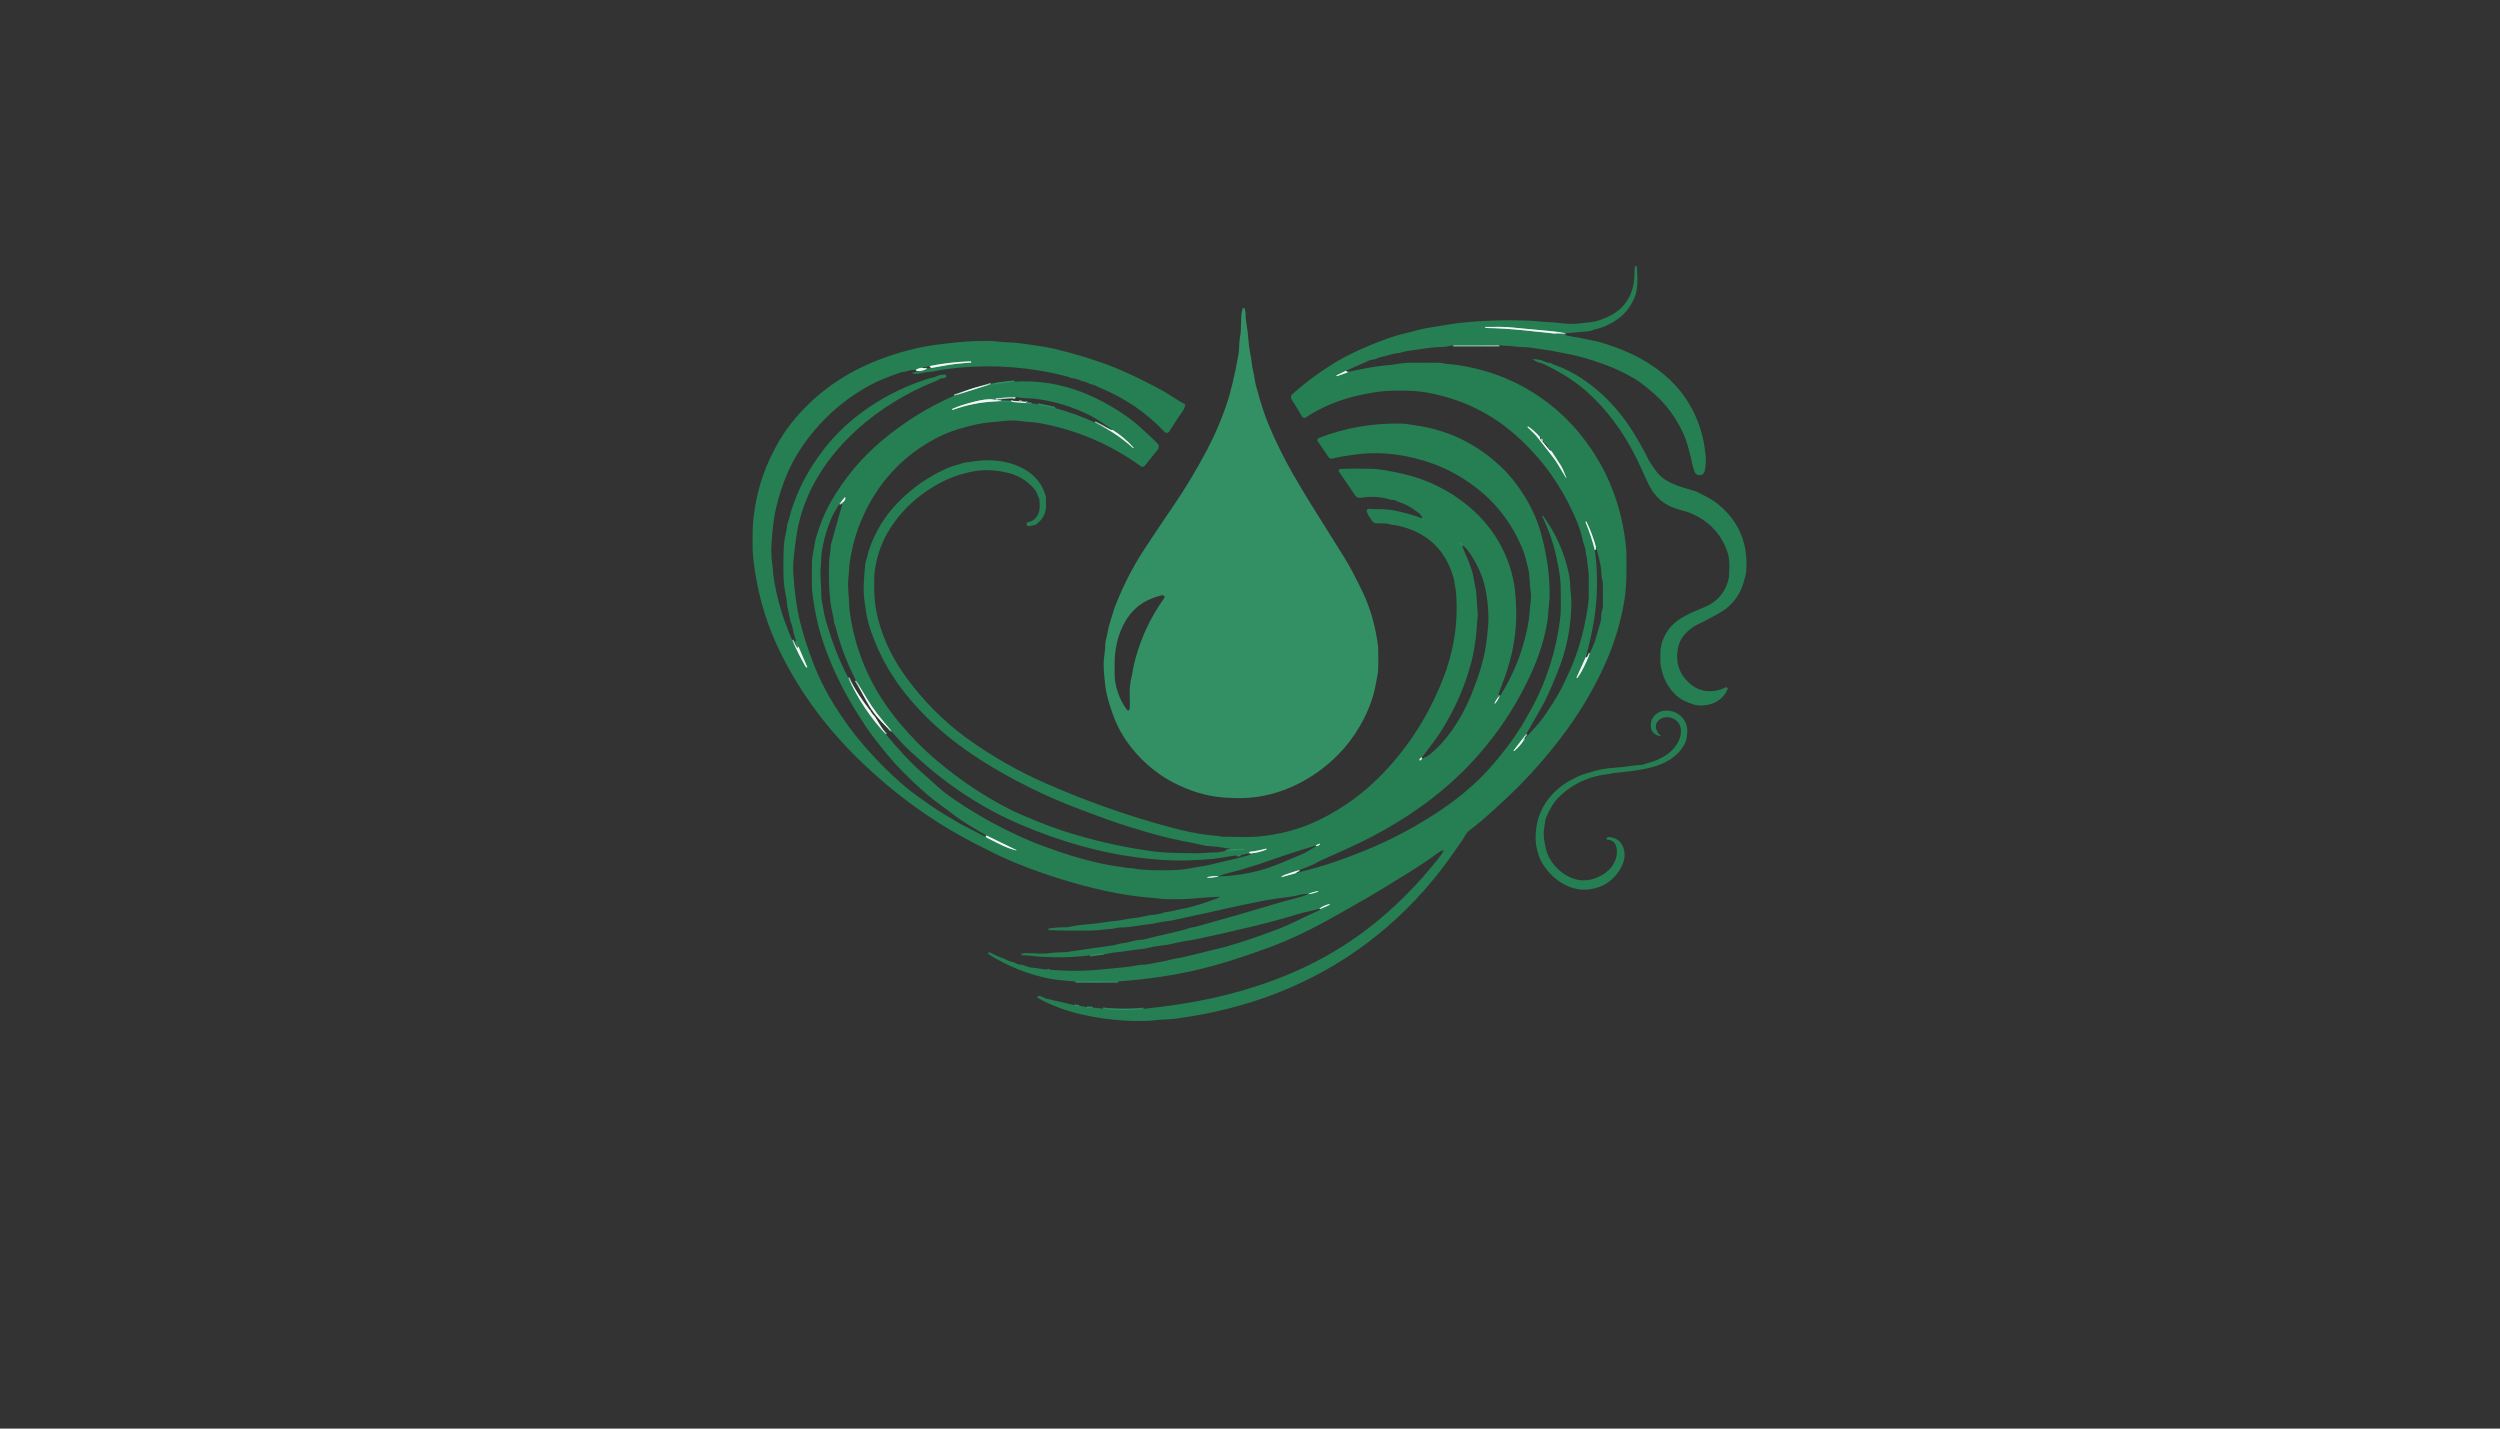 <?xml version="1.0" encoding="utf-8"?>
<svg xmlns="http://www.w3.org/2000/svg" width="490pt" height="280pt" viewBox="0 0 490 280" version="1.1" xmlns:xlink="http://www.w3.org/1999/xlink">
	<rect x="0" y="0" width="490" height="280" fill="#333333" stroke="none"/>
	<g id="surface2" data-size="194.81240333474 148" data-bboxpos="147.5 52.114811877737" data-pivot="244.90620166737 126.11481187774" data-center="244.90620166737 126.11481187774">
		<path stroke-opacity="0.992" vector-effect="non-scaling-stroke" d="M 306.869 65.318 Q 305.102 65.022 304.371 64.945 Q 302.626 64.762 295.96 64.15 Q 294.557 64.022 291.194 64.08 C 291.139 64.083 291.096 64.126 291.096 64.181 L 291.096 64.187 C 291.096 64.242 291.142 64.285 291.197 64.288 C 295.731 64.318 300.323 64.933 304.833 65.392" style="fill:none;stroke-width:0.50;stroke:#8cbaa5;"/>
		<path vector-effect="non-scaling-stroke" d="M 306.028 65.508 Q 306.328 65.804 306.527 65.606" style="fill:none;stroke-width:0.50;stroke:#2c875c;"/>
		<path stroke-opacity="0.992" vector-effect="non-scaling-stroke" d="M 293.866 67.651 L 284.831 67.657" style="fill:none;stroke-width:0.50;stroke:#8cbaa5;"/>
		<path stroke-opacity="0.992" vector-effect="non-scaling-stroke" d="M 263.787 72.687 L 261.956 73.57 C 261.95 73.573 261.947 73.579 261.95 73.585 L 261.986 73.686 C 261.996 73.714 262.029 73.729 262.06 73.72 L 264.105 72.998 C 264.121 72.992 264.133 72.977 264.127 72.962 L 264.099 72.879" style="fill:none;stroke-width:0.50;stroke:#8cbaa5;"/>
		<path vector-effect="non-scaling-stroke" d="M 210.579 197.01 Q 211.169 197.395 211.545 197.117" style="fill:none;stroke-width:0.50;stroke:#2c875c;"/>
		<path vector-effect="non-scaling-stroke" d="M 213.047 197.401 Q 213.585 197.722 214.15 197.465" style="fill:none;stroke-width:0.50;stroke:#2c875c;"/>
		<path vector-effect="non-scaling-stroke" d="M 216.156 197.701 Q 220.198 198.208 224.13 197.741" style="fill:none;stroke-width:0.50;stroke:#2c875c;"/>
		<path vector-effect="non-scaling-stroke" d="M 219.155 192.363 L 210.796 192.384" style="fill:none;stroke-width:0.50;stroke:#2c875c;"/>
		<path vector-effect="non-scaling-stroke" d="M 205.29 190.033 Q 205.452 190.21 205.638 190.048" style="fill:none;stroke-width:0.50;stroke:#2c875c;"/>
		<path stroke-opacity="0.992" vector-effect="non-scaling-stroke" d="M 259.109 178.02 L 260.55 177.372 C 260.589 177.354 260.608 177.308 260.595 177.268 C 260.58 177.225 260.537 177.204 260.494 177.213 Q 259.482 177.464 258.605 178.085" style="fill:none;stroke-width:0.50;stroke:#8cbaa5;"/>
		<path vector-effect="non-scaling-stroke" d="M 216.162 187.079 Q 216.266 186.887 215.777 186.93 Q 214.881 187.006 213.652 187.248" style="fill:none;stroke-width:0.50;stroke:#2c875c;"/>
		<path stroke-opacity="0.992" vector-effect="non-scaling-stroke" d="M 179.733 72.705 Q 180.76 72.8 181.705 72.252" style="fill:none;stroke-width:0.50;stroke:#8cbaa5;"/>
		<path stroke-opacity="0.992" vector-effect="non-scaling-stroke" d="M 182.476 72.127 Q 183.576 71.959 184.68 71.736 C 186.576 71.354 188.606 71.185 190.287 71.06 C 190.336 71.057 190.367 71.008 190.351 70.962 L 190.315 70.864 C 190.306 70.84 190.281 70.822 190.254 70.822 Q 186.172 70.956 182.197 71.745" style="fill:none;stroke-width:0.50;stroke:#8cbaa5;"/>
		<path stroke-opacity="0.992" vector-effect="non-scaling-stroke" d="M 180.672 72.081 Q 179.926 72.188 179.501 72.512" style="fill:none;stroke-width:0.50;stroke:#8cbaa5;"/>
		<path stroke-opacity="0.992" vector-effect="non-scaling-stroke" d="M 155.292 125.457 Q 156.491 128.227 157.836 130.551 Q 157.94 130.728 158.142 130.838 C 158.191 130.866 158.246 130.811 158.224 130.759 L 156.527 126.806" style="fill:none;stroke-width:0.50;stroke:#8cbaa5;"/>
		<path vector-effect="non-scaling-stroke" d="M 156.527 126.806 L 156.032 125.613" style="fill:none;stroke-width:0.50;stroke:#2c875c;"/>
		<path stroke-opacity="0.992" vector-effect="non-scaling-stroke" d="M 193.225 163.962 Q 193.308 164.137 193.449 164.207 C 195.937 165.451 197.347 166.246 199.181 166.674 C 199.2 166.677 199.215 166.668 199.221 166.653 C 199.23 166.635 199.221 166.619 199.206 166.61 L 193.335 163.751" style="fill:none;stroke-width:0.50;stroke:#8cbaa5;"/>
		<path stroke-opacity="0.992" vector-effect="non-scaling-stroke" d="M 187.04 77.542 L 194.234 75.279" style="fill:none;stroke-width:0.50;stroke:#8cbaa5;"/>
		<path vector-effect="non-scaling-stroke" d="M 194.513 75.218 Q 194.571 75.38 194.84 75.343 Q 196.781 75.071 198.848 74.79" style="fill:none;stroke-width:0.50;stroke:#2c875c;"/>
		<path vector-effect="non-scaling-stroke" d="M 240.236 166.787 L 243.877 166.567 C 243.936 166.564 243.957 166.485 243.905 166.454 Q 243.715 166.338 243.446 166.356 Q 242.318 166.439 241.355 166.411" style="fill:none;stroke-width:0.50;stroke:#2c875c;"/>
		<path stroke-opacity="0.992" vector-effect="non-scaling-stroke" d="M 254.701 170.524 Q 253.282 170.945 251.973 171.404 Q 251.46 171.584 251.151 171.844 C 251.117 171.875 251.145 171.93 251.191 171.918 L 253.924 171.156" style="fill:none;stroke-width:0.50;stroke:#8cbaa5;"/>
		<path stroke-opacity="0.992" vector-effect="non-scaling-stroke" d="M 299.168 143.851 L 296.688 147.073 C 296.664 147.104 296.667 147.15 296.694 147.177 C 296.725 147.205 296.768 147.205 296.798 147.18 Q 297.908 146.242 298.608 145.162" style="fill:none;stroke-width:0.50;stroke:#8cbaa5;"/>
		<path vector-effect="non-scaling-stroke" d="M 298.608 145.162 Q 298.902 145.141 298.932 144.899" style="fill:none;stroke-width:0.50;stroke:#2c875c;"/>
		<path stroke-opacity="0.992" vector-effect="non-scaling-stroke" d="M 156.375 126.797 L 156.527 126.806" style="fill:none;stroke-width:0.50;stroke:#93c2ad;"/>
		<path stroke-opacity="0.992" vector-effect="non-scaling-stroke" d="M 298.62 144.884 Q 298.721 144.936 298.608 145.162" style="fill:none;stroke-width:0.50;stroke:#93c2ad;"/>
		<path vector-effect="non-scaling-stroke" d="M 195.201 78.071 Q 194.785 77.954 194.607 78.211" style="fill:none;stroke-width:0.50;stroke:#2c875c;"/>
		<path stroke-opacity="0.992" vector-effect="non-scaling-stroke" d="M 194.522 78.254 Q 193.18 78.19 191.241 78.664 Q 188.291 79.385 186.683 80.134 C 186.634 80.159 186.609 80.217 186.631 80.269 L 186.631 80.272 C 186.652 80.324 186.71 80.348 186.762 80.33 Q 190.844 78.844 195.197 78.676" style="fill:none;stroke-width:0.50;stroke:#8cbaa5;"/>
		<path vector-effect="non-scaling-stroke" d="M 195.197 78.676 L 198.304 78.78" style="fill:none;stroke-width:0.50;stroke:#2c875c;"/>
		<path stroke-opacity="0.992" vector-effect="non-scaling-stroke" d="M 198.304 78.78 L 201.028 78.979" style="fill:none;stroke-width:0.50;stroke:#8cbaa5;"/>
		<path vector-effect="non-scaling-stroke" d="M 201.028 78.979 Q 201.673 79.19 202.229 79.101" style="fill:none;stroke-width:0.50;stroke:#2c875c;"/>
		<path vector-effect="non-scaling-stroke" d="M 203.394 79.281 L 206.785 79.991" style="fill:none;stroke-width:0.50;stroke:#2c875c;"/>
		<path stroke-opacity="0.992" vector-effect="non-scaling-stroke" d="M 214.594 82.81 Q 218.758 84.803 222.066 87.805 Q 222.097 87.833 222.145 87.799 C 222.173 87.781 222.176 87.744 222.158 87.723 Q 220.375 85.708 218.064 84.262" style="fill:none;stroke-width:0.50;stroke:#8cbaa5;"/>
		<path stroke-opacity="0.992" vector-effect="non-scaling-stroke" d="M 199.013 77.811 L 195.201 78.071" style="fill:none;stroke-width:0.50;stroke:#8cbaa5;"/>
		<path stroke-opacity="0.992" vector-effect="non-scaling-stroke" d="M 198.976 77.915 L 198.518 77.936" style="fill:none;stroke-width:0.50;stroke:#93c2ad;"/>
		<path stroke-opacity="0.992" vector-effect="non-scaling-stroke" d="M 195.592 78.165 Q 195.231 78.184 195.201 78.071" style="fill:none;stroke-width:0.50;stroke:#93c2ad;"/>
		<path stroke-opacity="0.992" vector-effect="non-scaling-stroke" d="M 199.738 78.658 Q 199.998 78.752 200.276 78.719" style="fill:none;stroke-width:0.50;stroke:#93c2ad;"/>
		<path stroke-opacity="0.992" vector-effect="non-scaling-stroke" d="M 201.095 78.792 Q 201.144 78.814 201.162 78.856 Q 201.181 78.902 201.153 78.942 Q 201.114 78.991 201.028 78.979" style="fill:none;stroke-width:0.50;stroke:#93c2ad;"/>
		<path stroke-opacity="0.992" vector-effect="non-scaling-stroke" d="M 198.493 78.621 Q 198.255 78.624 198.304 78.78" style="fill:none;stroke-width:0.50;stroke:#93c2ad;"/>
		<path stroke-opacity="0.992" vector-effect="non-scaling-stroke" d="M 196.234 78.563 L 195.197 78.676" style="fill:none;stroke-width:0.50;stroke:#93c2ad;"/>
		<path vector-effect="non-scaling-stroke" d="M 303.683 87.919 Q 303.708 87.64 303.436 87.613" style="fill:none;stroke-width:0.50;stroke:#2c875c;"/>
		<path vector-effect="non-scaling-stroke" d="M 302.76 86.781 Q 302.846 86.686 302.772 86.595 Q 302.69 86.494 302.598 86.543" style="fill:none;stroke-width:0.50;stroke:#2c875c;"/>
		<path stroke-opacity="0.992" vector-effect="non-scaling-stroke" d="M 302.396 86.344 Q 302.344 86.124 302.109 85.898" style="fill:none;stroke-width:0.50;stroke:#8cbaa5;"/>
		<path stroke-opacity="0.992" vector-effect="non-scaling-stroke" d="M 301.852 85.699 Q 300.819 84.473 299.541 83.617 C 299.501 83.589 299.449 83.598 299.421 83.635 C 299.391 83.672 299.394 83.724 299.427 83.757 C 300.128 84.436 300.956 85.164 301.635 86.078 Q 302.179 86.815 304.567 89.839 Q 305.05 90.45 306.903 93.599 Q 306.918 93.624 306.927 93.63 Q 306.961 93.648 306.998 93.663 C 307.004 93.666 307.013 93.657 307.01 93.651 Q 306.297 91.826 305.931 91.248 Q 305.087 89.912 304.142 88.499 Q 303.952 88.212 303.882 88.411" style="fill:none;stroke-width:0.50;stroke:#8cbaa5;"/>
		<path stroke-opacity="0.992" vector-effect="non-scaling-stroke" d="M 166.268 132.85 Q 169.057 139.011 173.643 143.936" style="fill:none;stroke-width:0.50;stroke:#8cbaa5;"/>
		<path stroke-opacity="0.992" vector-effect="non-scaling-stroke" d="M 245.137 167.255 Q 246.748 167.133 248.228 166.503 C 248.237 166.5 248.243 166.488 248.24 166.479 L 248.216 166.402 C 248.198 166.353 248.143 166.326 248.094 166.341 Q 246.562 166.781 244.972 166.946 Q 244.828 166.962 244.841 167.225" style="fill:none;stroke-width:0.50;stroke:#8cbaa5;"/>
		<path vector-effect="non-scaling-stroke" d="M 243.165 167.607 Q 242.777 167.558 242.389 167.659" style="fill:none;stroke-width:0.50;stroke:#2c875c;"/>
		<path vector-effect="non-scaling-stroke" d="M 174.847 143.487 Q 174.869 143.245 174.649 143.172" style="fill:none;stroke-width:0.50;stroke:#2c875c;"/>
		<path stroke-opacity="0.992" vector-effect="non-scaling-stroke" d="M 174.649 143.172 Q 171.5 139.601 170.05 137.146 Q 168.934 135.253 167.766 133.364" style="fill:none;stroke-width:0.50;stroke:#8cbaa5;"/>
		<path stroke-opacity="0.992" vector-effect="non-scaling-stroke" d="M 164.914 98.601 Q 165.602 98.32 165.715 97.629 C 165.733 97.51 165.583 97.445 165.51 97.54 L 164.526 98.809" style="fill:none;stroke-width:0.50;stroke:#8cbaa5;"/>
		<path stroke-opacity="0.992" vector-effect="non-scaling-stroke" d="M 174.649 143.172 Q 174.646 143.203 174.643 143.23" style="fill:none;stroke-width:0.50;stroke:#93c2ad;"/>
		<path stroke-opacity="0.992" vector-effect="non-scaling-stroke" d="M 170.521 139.203 Q 170.521 139.378 170.665 139.418" style="fill:none;stroke-width:0.50;stroke:#8cbaa5;"/>
		<path vector-effect="non-scaling-stroke" d="M 278.925 101.671 C 278.879 101.723 278.894 101.811 278.959 101.873 C 279.025 101.934 279.117 101.943 279.163 101.891 C 279.209 101.839 279.194 101.75 279.129 101.689 C 279.062 101.628 278.97 101.619 278.925 101.671" style="fill:none;stroke-width:0.50;stroke:#2c875c;"/>
		<path stroke-opacity="0.992" vector-effect="non-scaling-stroke" d="M 310.813 128.805 L 309.016 132.78 C 308.997 132.82 309.012 132.869 309.052 132.89 C 309.089 132.911 309.138 132.902 309.165 132.865 Q 309.627 132.236 310.037 131.49 Q 310.936 129.845 311.608 128.026" style="fill:none;stroke-width:0.50;stroke:#8cbaa5;"/>
		<path stroke-opacity="0.992" vector-effect="non-scaling-stroke" d="M 312.801 107.223 Q 312.113 104.658 310.948 102.255 C 310.945 102.252 310.942 102.249 310.936 102.249 L 310.822 102.249 C 310.777 102.249 310.746 102.294 310.764 102.334 Q 311.886 105.019 312.599 107.831" style="fill:none;stroke-width:0.50;stroke:#8cbaa5;"/>
		<path vector-effect="non-scaling-stroke" d="M 286.086 106.325 C 286.033 106.376 286.1 106.523 286.23 106.656 C 286.363 106.786 286.51 106.853 286.561 106.8 C 286.614 106.749 286.547 106.602 286.416 106.47 C 286.284 106.339 286.137 106.272 286.086 106.325" style="fill:none;stroke-width:0.50;stroke:#2c875c;"/>
		<path stroke-opacity="0.992" vector-effect="non-scaling-stroke" d="M 278.704 148.452 Q 278.328 148.55 278.221 148.868 C 278.194 148.951 278.258 149.036 278.347 149.033 Q 278.576 149.018 278.68 148.712" style="fill:none;stroke-width:0.50;stroke:#8cbaa5;"/>
		<path stroke-opacity="0.992" vector-effect="non-scaling-stroke" d="M 293.838 136.512 C 293.78 136.476 293.536 136.764 293.292 137.151 C 293.047 137.54 292.894 137.883 292.952 137.92 C 293.01 137.956 293.255 137.669 293.499 137.281 C 293.744 136.892 293.897 136.55 293.838 136.512" style="fill:none;stroke-width:0.50;stroke:#8cbaa5;"/>
		<path stroke-opacity="0.992" vector-effect="non-scaling-stroke" d="M 257.99 165.843 Q 258.477 165.766 258.73 165.464 C 258.767 165.418 258.73 165.35 258.672 165.363 Q 258.269 165.445 257.905 165.73" style="fill:none;stroke-width:0.50;stroke:#8cbaa5;"/>
		<path stroke-opacity="0.992" vector-effect="non-scaling-stroke" d="M 238.725 171.75 C 238.717 171.682 238.227 171.682 237.633 171.747 C 237.038 171.814 236.561 171.921 236.568 171.988 C 236.576 172.055 237.066 172.055 237.66 171.99 C 238.255 171.924 238.732 171.817 238.725 171.75" style="fill:none;stroke-width:0.50;stroke:#8cbaa5;"/>
		<path stroke-opacity="0.992" vector-effect="non-scaling-stroke" d="M 258.426 174.689 C 258.412 174.633 257.972 174.706 257.443 174.85 C 256.914 174.993 256.502 175.156 256.515 175.212 C 256.529 175.269 256.969 175.195 257.498 175.051 C 258.027 174.908 258.44 174.746 258.426 174.689" style="fill:none;stroke-width:0.50;stroke:#8cbaa5;"/>
		<path d="M 306.869 65.318 Q 305.102 65.022 304.371 64.945 Q 302.626 64.762 295.96 64.15 Q 294.557 64.022 291.194 64.08 C 291.139 64.083 291.096 64.126 291.096 64.181 L 291.096 64.187 C 291.096 64.242 291.142 64.285 291.197 64.288 C 295.731 64.318 300.323 64.933 304.833 65.392 L 306.028 65.508 Q 306.328 65.804 306.527 65.606 C 307.869 66.012 309.547 66.147 310.578 66.416 C 311.623 66.691 312.501 66.764 313.397 67.015 Q 316.506 67.886 319.515 69.25 C 323.281 70.956 326.935 73.592 329.415 76.75 Q 333.606 82.091 334.291 89.151 Q 334.453 90.814 334.132 92.263 Q 333.912 93.263 332.872 93.107 C 332.554 93.061 332.285 92.844 332.175 92.541 Q 331.75 91.401 331.714 91.068 Q 331.646 90.465 330.864 87.585 C 329.821 83.748 327.305 79.963 324.483 77.419 Q 322.113 75.279 320.401 74.246 C 318.649 73.185 316.552 72.17 314.238 71.347 Q 310.235 69.926 307.334 69.375 Q 305.435 69.018 305.246 68.972 Q 304.133 68.718 303.151 68.605 C 301.84 68.455 299.938 68.03 298.51 68.03 C 297.303 68.033 296.19 67.773 294.994 67.761 Q 294.419 67.755 293.866 67.651 L 284.831 67.657 C 284.195 67.81 283.471 67.981 282.841 67.997 Q 280.796 68.039 278.744 68.385 C 277.295 68.629 275.91 68.663 274.54 69.119 C 274.393 69.167 274.238 69.198 274.085 69.207 C 272.877 69.284 271.972 69.739 270.844 69.929 Q 270.413 69.999 269.633 70.36 C 269.547 70.4 269.459 70.424 269.367 70.439 L 268.707 70.534 C 268.63 70.543 268.56 70.565 268.49 70.595 L 263.787 72.687 L 261.956 73.57 C 261.95 73.573 261.947 73.579 261.95 73.585 L 261.986 73.686 C 261.996 73.714 262.029 73.729 262.06 73.72 L 264.105 72.998 C 264.121 72.992 264.133 72.977 264.127 72.962 L 264.099 72.879 Q 264.249 72.888 264.39 72.858 C 266.573 72.39 269.477 71.763 271.99 71.586 C 273.25 71.497 274.699 71.115 276.13 71.103 Q 279.985 71.069 282.278 71.109 C 282.392 71.112 282.502 71.127 282.609 71.155 C 283.575 71.412 284.465 71.378 285.382 71.509 Q 293.652 72.668 300.427 76.897 Q 307.257 81.162 311.893 88.026 Q 317.644 96.54 318.707 107.324 Q 318.824 108.498 318.778 112.668 Q 318.747 115.521 318.328 117.982 Q 317.234 124.357 314.476 130.423 Q 310.966 138.149 305.451 145.239 Q 300.482 151.62 294.942 156.747 C 291.83 159.63 290.246 161.079 287.858 162.883 C 287.329 163.284 286.95 164.21 286.614 164.696 Q 283.709 168.885 282.288 170.701 Q 269.45 187.11 250.408 194.598 Q 241.126 198.248 230.278 199.673 C 228.759 199.872 227.551 199.78 226.025 200.003 Q 225.515 200.08 224.319 200.104 Q 218.192 200.232 212.044 198.841 Q 207.415 197.796 203.456 195.628 C 203.355 195.573 203.309 195.457 203.345 195.35 C 203.382 195.24 203.489 195.175 203.602 195.194 Q 204.25 195.298 204.96 195.698 C 204.984 195.714 205.009 195.723 205.036 195.729 L 210.579 197.01 Q 211.169 197.395 211.545 197.117 L 213.047 197.401 Q 213.585 197.722 214.15 197.465 L 216.156 197.701 Q 220.198 198.208 224.13 197.741 Q 231.602 196.949 237.173 195.735 Q 246.473 193.711 254.196 190.265 Q 261.403 187.055 267.741 182.282 C 273.067 178.268 277.821 173.425 281.789 168.435 Q 282.477 167.57 282.936 166.781 C 282.969 166.72 282.914 166.647 282.844 166.665 Q 282.349 166.803 281.97 167.084 Q 279.405 168.983 275.889 171.163 Q 270.241 174.663 268.043 175.929 Q 263.43 178.586 260.189 180.384 C 256.719 182.313 252.668 184.245 248.58 185.765 Q 240.719 188.685 234.338 190.161 Q 227.429 191.757 219.155 192.363 L 210.796 192.384 Q 209.586 192.256 208.366 192.161 Q 206.938 192.054 205.941 191.861 Q 199.371 190.586 193.721 187 C 193.632 186.942 193.629 186.81 193.718 186.752 L 193.822 186.679 C 193.871 186.648 193.929 186.645 193.981 186.67 Q 195.497 187.465 196.848 187.923 C 197.374 188.104 197.763 188.458 198.337 188.519 Q 198.616 188.55 198.927 188.724 Q 199.524 189.064 200.282 189.1 C 200.41 189.11 200.539 189.14 200.658 189.195 Q 201.563 189.62 202.615 189.693 C 203.422 189.752 204.37 190.021 205.29 190.033 Q 205.452 190.21 205.638 190.048 Q 210.879 190.537 216.116 189.996 Q 218.443 189.755 219.424 189.672 Q 221.574 189.489 222.72 189.238 Q 223.405 189.085 224.549 189.058 C 224.582 189.058 224.616 189.054 224.649 189.048 L 228.52 188.333 C 228.529 188.33 228.542 188.327 228.551 188.324 Q 229.881 187.945 230.679 187.838 Q 231.642 187.712 235.665 186.706 C 236.436 186.514 237.203 186.288 238.041 186.107 Q 239.233 185.85 239.891 185.664 Q 245.186 184.163 250.879 181.952 Q 252.435 181.347 254.636 180.261 Q 255.945 179.616 258.376 178.51 Q 258.788 178.32 259.109 178.02 L 260.55 177.372 C 260.589 177.354 260.608 177.308 260.595 177.268 C 260.58 177.225 260.537 177.204 260.494 177.213 Q 259.482 177.464 258.605 178.085 Q 257.703 178.381 256.709 178.589 Q 255.438 178.858 254.802 179.051 Q 249.705 180.592 245.446 181.597 Q 238.347 183.27 237.292 183.463 C 235.904 183.716 234.886 184.056 233.534 184.251 Q 232.155 184.453 230.807 184.734 Q 230.327 184.835 229.862 184.951 Q 228.572 185.269 226.539 185.471 C 226.3 185.493 226.065 185.535 225.833 185.6 Q 224.545 185.945 223.879 185.997 C 222.017 186.144 220.439 186.526 218.428 186.694 C 217.706 186.755 216.929 186.982 216.162 187.079 Q 216.266 186.887 215.777 186.93 Q 214.881 187.006 213.652 187.248 Q 208.797 187.847 203.605 187.501 C 202.755 187.446 201.416 187.22 200.297 187.22 C 200.221 187.22 200.16 187.165 200.15 187.089 C 200.141 187.015 200.19 186.945 200.264 186.927 Q 200.832 186.783 201.181 186.792 C 202.905 186.829 204.29 187.018 205.865 186.795 Q 206.901 186.648 208.913 186.612 Q 208.922 186.612 208.931 186.612 L 218.318 185.263 C 218.333 185.26 218.345 185.257 218.357 185.254 Q 219.458 184.906 220.397 184.811 C 221.387 184.713 222.424 184.245 223.396 184.224 C 224.426 184.199 225.438 183.774 226.615 183.536 Q 227.789 183.294 231.409 182.402 Q 232.443 182.145 232.736 182.022 C 233.32 181.775 233.889 181.772 234.531 181.597 Q 242.22 179.488 251.044 176.837 C 252.713 176.336 254.64 175.947 256.284 175.336 C 256.343 175.315 256.33 175.229 256.269 175.226 C 255.205 175.146 254.224 175.584 253.245 175.709 Q 249.127 176.238 247.629 176.537 Q 241.416 177.785 238.86 178.402 C 236.323 179.014 234.461 179.35 232.25 179.864 Q 229.661 180.46 228.731 180.546 C 227.367 180.671 226.383 181.081 224.879 181.191 C 223.903 181.261 221.595 181.741 220.024 181.778 Q 219.161 181.799 218.822 181.888 C 217.804 182.157 216.856 182.093 215.74 182.255 Q 214.997 182.362 213.835 182.38 Q 209.115 182.457 205.608 182.298 C 205.528 182.295 205.464 182.23 205.458 182.151 C 205.452 182.074 205.507 182.004 205.587 181.989 Q 206.972 181.744 208.638 181.753 C 208.937 181.756 209.24 181.726 209.534 181.668 Q 211.313 181.307 212.628 181.209 Q 214.569 181.059 215.642 180.888 Q 217.746 180.552 218.642 180.491 C 219.846 180.411 221.085 180.026 222.402 179.925 Q 222.833 179.895 223.799 179.702 C 224.601 179.543 225.123 179.381 225.661 179.347 Q 226.979 179.268 228.343 178.803 Q 228.52 178.745 228.85 178.727 C 229.566 178.69 230.333 178.399 231.581 178.17 C 234.054 177.721 236.457 176.852 238.928 175.954 C 238.97 175.938 238.998 175.892 238.989 175.847 C 238.98 175.801 238.94 175.767 238.894 175.77 Q 236.534 175.859 233.861 176.112 C 232.11 176.281 230.562 176.25 228.777 176.238 C 227.618 176.232 226.79 176.021 225.72 175.978 Q 225.613 175.972 224.497 175.865 Q 217.232 175.168 208.139 172.361 Q 200.224 169.918 194.516 167.066 Q 191.972 165.794 190.862 165.219 Q 178.559 158.85 168.225 148.758 C 161.572 142.261 155.928 134.544 152.103 126.057 Q 148.707 118.508 147.698 109.962 Q 147.481 108.11 147.502 106.624 C 147.52 105.407 147.474 103.291 147.679 101.548 Q 148.086 98.121 148.957 95.058 Q 149.899 91.743 151.788 88.081 Q 153.485 84.791 156.005 81.843 Q 162.52 74.234 172.371 70.476 Q 178.128 68.278 183.381 67.596 Q 188.749 66.896 191.168 66.853 C 192.788 66.822 194.378 66.764 195.748 66.963 C 197.069 67.153 198.276 67.073 199.625 67.247 Q 204.831 67.92 206.739 68.382 Q 213.291 69.965 218.388 72.002 Q 221.895 73.399 227.077 76.138 Q 228.3 76.787 229.599 77.627 Q 231.758 79.022 232.134 79.15 C 232.244 79.187 232.314 79.3 232.296 79.416 Q 232.201 79.997 231.944 80.367 Q 230.385 82.614 229.174 84.565 C 228.97 84.892 228.514 84.935 228.251 84.656 Q 222.891 78.973 215.52 75.973 Q 215.068 75.787 214.737 75.588 C 214.306 75.331 213.884 75.402 213.487 75.172 C 212.781 74.766 212.123 74.772 211.402 74.442 Q 210.861 74.191 210.124 74.127 C 210.008 74.117 209.894 74.084 209.79 74.032 Q 209.454 73.854 208.656 73.662 Q 206.617 73.17 206.229 73.09 Q 195.742 70.956 185.405 72.353 Q 184.414 72.485 183.796 72.644 C 182.558 72.956 181.742 72.836 180.577 73.13 Q 179.865 73.31 178.953 73.271 C 178.898 73.267 178.856 73.222 178.856 73.167 L 178.856 73.087 C 178.856 73.057 178.877 73.032 178.908 73.029 Q 179.397 72.998 179.733 72.705 Q 180.76 72.8 181.705 72.252 L 182.476 72.127 Q 183.576 71.959 184.68 71.736 C 186.576 71.354 188.606 71.185 190.287 71.06 C 190.336 71.057 190.367 71.008 190.351 70.962 L 190.315 70.864 C 190.306 70.84 190.281 70.822 190.254 70.822 Q 186.172 70.956 182.197 71.745 L 180.672 72.081 Q 179.926 72.188 179.501 72.512 Q 178.694 72.466 178.418 72.567 Q 177.651 72.855 176.887 72.925 C 176.78 72.934 176.673 72.959 176.572 72.992 Q 172.851 74.234 170.698 75.392 Q 162.969 79.557 157.787 86.708 Q 156.127 88.998 154.876 91.587 Q 153.51 94.422 152.608 97.611 Q 152.421 98.274 152.134 99.454 Q 151.865 100.582 151.755 101.325 Q 151.47 103.294 151.345 104.719 Q 151.015 108.522 151.339 110.387 C 151.464 111.106 151.513 112.329 151.599 112.907 Q 152.55 119.416 155.292 125.457 Q 156.491 128.227 157.836 130.551 Q 157.94 130.728 158.142 130.838 C 158.191 130.866 158.246 130.811 158.224 130.759 L 156.527 126.806 L 156.032 125.613 L 155.528 124.042 C 155.525 124.027 155.521 124.008 155.518 123.99 Q 155.399 122.935 154.974 121.899 C 154.968 121.883 154.962 121.865 154.959 121.844 L 154.311 118.841 C 154.308 118.826 154.305 118.808 154.305 118.789 Q 154.213 117.557 153.935 116.224 Q 153.66 114.915 153.608 113.744 Q 153.47 110.742 153.623 107.183 Q 153.666 106.174 153.907 105.104 Q 154.237 103.637 154.295 102.982 C 154.311 102.787 154.357 102.594 154.43 102.411 Q 154.644 101.87 154.769 101.279 Q 154.87 100.793 155.045 100.234 Q 157.035 93.743 161.59 87.906 C 166.183 82.024 172.741 77.603 179.693 74.992 Q 181.62 74.267 183.127 73.919 C 183.212 73.897 183.295 73.867 183.374 73.827 Q 184.142 73.433 185.181 73.414 C 185.518 73.408 185.619 73.87 185.31 74.004 Q 185.001 74.136 184.448 74.185 C 184.331 74.194 184.224 74.24 184.139 74.316 Q 183.989 74.451 183.16 74.787 C 170.234 79.997 157.882 91.043 156.026 105.575 C 155.736 107.871 155.341 110.118 155.494 112.439 Q 155.858 117.976 156.763 121.7 Q 157.671 125.427 159.398 129.952 Q 160.948 134.021 163.223 137.718 Q 166.158 142.493 169.255 146.046 Q 173.976 151.464 178.541 155.105 Q 179.094 155.545 182.512 157.948 C 184.172 159.119 185.609 159.884 187.294 160.926 Q 188.055 161.397 189.269 162.018 Q 191.36 163.091 192.8 163.837 Q 192.993 163.938 193.225 163.962 Q 193.308 164.137 193.449 164.207 C 195.937 165.451 197.347 166.246 199.181 166.674 C 199.2 166.677 199.215 166.668 199.221 166.653 C 199.23 166.635 199.221 166.619 199.206 166.61 L 193.335 163.751 Q 188.841 161.156 187.419 160.061 Q 185.741 158.774 184.466 157.86 Q 182.72 156.609 181.58 155.603 C 178.562 152.95 175.7 150.177 173.273 147.122 Q 171.796 145.266 171.564 144.97 Q 169.852 142.814 167.299 138.61 Q 164.027 133.22 161.918 127.521 C 160.435 123.516 159.677 120.009 159.2 115.949 Q 159.068 114.815 159.135 110.339 C 159.154 109.021 159.462 108.03 159.655 106.737 Q 159.765 105.997 159.964 105.318 Q 161.101 101.417 162.801 98.439 Q 166.8 91.422 172.998 86.243 Q 179.443 80.859 187.04 77.542 L 194.234 75.279 Q 194.347 75.215 194.513 75.218 Q 194.571 75.38 194.84 75.343 Q 196.781 75.071 198.848 74.79 Q 205.746 74.402 212.126 76.887 Q 216.11 78.441 220.115 81.116 Q 222.084 82.431 223.671 83.892 Q 226.3 86.316 226.939 86.989 Q 227.242 87.307 227.025 87.964 C 227.016 87.989 227.004 88.01 226.988 88.032 L 224.377 91.288 C 224.188 91.52 223.851 91.566 223.61 91.392 Q 214.649 84.91 203.767 82.929 C 202.398 82.678 201.065 82.715 199.829 82.516 C 198.117 82.241 196.323 82.611 194.381 82.739 Q 191.899 82.901 188.071 84.033 Q 185.056 84.922 182.17 86.613 Q 173.838 91.496 169.57 100.319 Q 168.026 103.505 167.241 106.691 Q 167.008 107.627 166.782 108.798 Q 166.491 110.314 166.464 110.919 Q 166.415 112.041 166.281 113.304 C 166.091 115.062 166.418 117.141 166.452 118.621 Q 166.476 119.74 166.794 121.535 Q 168.769 132.655 176.235 141.6 Q 179.751 145.817 183.552 149.018 Q 190.825 155.151 198.616 158.97 Q 198.885 159.101 200.423 159.777 Q 205.681 162.091 210.374 163.482 Q 218.969 166.029 226.881 166.968 Q 228.973 167.215 234.708 167.24 C 235.956 167.243 237.252 167.02 238.472 167.069 C 238.548 167.072 238.625 167.066 238.698 167.053 L 240.236 166.787 L 243.877 166.567 C 243.936 166.564 243.957 166.485 243.905 166.454 Q 243.715 166.338 243.446 166.356 Q 242.318 166.439 241.355 166.411 Q 239.007 165.956 236.717 165.815 C 236.005 165.772 234.999 165.445 234.182 165.298 Q 229.269 164.418 224.643 163.057 Q 220.287 161.773 217.495 160.792 Q 216.453 160.428 211.637 158.615 Q 201.303 154.726 192.238 148.969 C 186.255 145.168 181.042 140.653 176.783 135.082 Q 173.037 130.187 170.818 124.039 Q 170.124 122.122 169.775 120.089 Q 169.381 117.792 169.289 116.028 Q 169.206 114.393 169.592 110.562 C 169.613 110.36 169.656 110.158 169.726 109.966 C 169.992 109.22 170.096 108.437 170.338 107.727 Q 172.148 102.408 176.07 98.415 Q 180.424 93.984 185.989 91.624 C 186.793 91.285 187.701 91.144 188.557 90.808 C 188.716 90.744 188.881 90.701 189.049 90.679 Q 189.48 90.621 190.945 90.404 C 194.751 89.842 198.964 90.471 201.924 92.722 Q 204.226 94.474 204.993 97.381 Q 205.03 97.528 205.009 99.231 Q 204.996 100.258 204.602 101.007 Q 203.942 102.27 202.939 102.86 C 202.92 102.869 202.902 102.878 202.884 102.882 L 201.691 103.123 C 201.471 103.169 201.257 103.031 201.205 102.814 L 201.202 102.799 C 201.15 102.6 201.276 102.398 201.477 102.359 Q 203.027 102.053 203.608 100.454 Q 203.884 99.699 203.734 97.977 C 203.731 97.929 203.718 97.88 203.697 97.834 L 203.086 96.333 C 203.064 96.287 203.04 96.247 203.012 96.207 Q 200.961 93.538 197.674 92.713 Q 195.742 92.226 193.91 92.156 Q 192.1 92.086 190.131 92.517 Q 186.096 93.404 182.638 95.583 C 179.761 97.393 177.373 99.497 175.251 102.42 Q 172.203 106.621 171.481 111.69 Q 171.295 113.014 171.353 115.759 Q 171.402 118.031 171.765 119.813 Q 173.132 126.555 177.452 132.535 Q 182.592 139.65 189.382 144.6 Q 196.653 149.898 205.168 153.625 Q 216.822 158.731 228.814 161.996 Q 233.916 163.385 236.965 163.672 Q 238.759 163.84 239.316 163.968 C 239.374 163.981 239.432 163.987 239.49 163.99 Q 244.691 164.121 246.348 163.99 C 250.494 163.66 254.771 162.58 258.675 160.657 Q 265.723 157.19 271.208 151.43 Q 278.588 143.673 282.691 133.407 Q 286.06 124.968 285.397 116.31 Q 285.336 115.527 285.235 115.117 C 285.097 114.567 285.125 114.108 284.969 113.524 Q 282.676 105.006 274.082 103.05 C 273.32 102.875 272.638 102.9 272.009 102.652 C 271.926 102.619 271.837 102.603 271.749 102.603 L 269.798 102.567 C 269.431 102.56 269.092 102.368 268.902 102.053 C 268.52 101.426 267.912 100.72 267.878 100.087 C 267.869 99.885 268.037 99.72 268.236 99.735 C 269.948 99.852 271.51 99.705 273.189 100.038 Q 276.081 100.61 278.603 101.539 C 278.741 101.591 278.857 101.426 278.762 101.313 L 278.182 100.634 C 278.16 100.61 278.136 100.588 278.108 100.567 Q 276.044 99.029 274.849 98.632 Q 273.706 98.256 273.449 98.063 C 273.412 98.036 273.369 98.02 273.323 98.017 L 272.611 97.95 C 272.577 97.947 272.544 97.941 272.51 97.932 Q 269.765 97.06 266.673 97.571 C 266.27 97.638 265.863 97.464 265.631 97.127 L 262.466 92.486 C 262.439 92.447 262.421 92.404 262.408 92.358 Q 262.393 92.281 262.39 92.266 C 262.363 92.083 262.5 91.918 262.687 91.912 Q 266.352 91.783 269.428 91.918 Q 270.887 91.985 274.632 92.795 Q 282.049 94.406 287.867 99.249 C 293.212 103.695 296.59 109.993 297.058 117.028 Q 297.168 118.728 297.186 119.624 Q 297.309 126.237 294.924 132.746 Q 293.887 135.568 293.774 135.853 Q 293.68 136.094 293.707 136.427 C 293.719 136.562 293.894 136.605 293.967 136.492 Q 298.382 129.515 299.66 121.434 Q 299.755 120.838 299.794 120.061 C 299.862 118.792 300.167 117.303 300.039 116.255 Q 299.856 114.744 299.825 113.87 Q 299.779 112.525 299.538 111.494 Q 298.908 108.828 298.529 107.877 Q 295.337 99.885 288.513 94.978 Q 284.825 92.324 280.945 90.915 C 275.931 89.093 270.526 88.331 265.197 89.154 Q 265.154 89.163 263.329 89.423 Q 262.32 89.567 261.161 89.884 C 260.877 89.964 260.571 89.851 260.403 89.606 L 258.287 86.506 C 258.125 86.268 258.229 85.943 258.495 85.84 Q 266.288 82.819 274.699 83.03 C 275.592 83.054 276.301 83.216 277.313 83.357 Q 285.978 84.537 292.689 90.15 Q 295.413 92.428 297.257 94.951 C 299.284 97.724 301.036 100.906 302.005 104.416 Q 303.821 110.993 303.72 116.787 C 303.696 118.101 303.485 119.126 303.442 120.367 Q 303.424 120.89 303.283 121.792 Q 302.494 126.778 300.021 132.171 Q 294.737 143.695 285.391 152.476 C 279.774 157.753 273.17 161.957 266.377 165.246 Q 263.925 166.433 259.281 168.469 Q 258.584 168.778 257.232 169.518 Q 257.214 169.527 257.196 169.536 L 254.701 170.524 Q 253.282 170.945 251.973 171.404 Q 251.46 171.584 251.151 171.844 C 251.117 171.875 251.145 171.93 251.191 171.918 L 253.924 171.156 Q 255.615 170.695 257.303 170.248 C 260.684 169.353 264.246 168.02 267.257 166.809 Q 274.277 163.987 280.866 159.789 Q 287.886 155.316 292.515 149.959 Q 296.034 145.887 298.256 142.255 Q 298.752 141.445 300.042 139.133 C 303.161 133.535 305.099 127.206 305.821 121 Q 305.989 119.55 305.882 114.698 C 305.842 112.937 305.396 110.803 305.099 109.397 Q 304.191 105.104 302.268 101.188 C 302.243 101.139 302.274 101.081 302.326 101.075 L 302.402 101.062 C 302.412 101.062 302.421 101.065 302.427 101.075 Q 306.172 106.266 307.459 112.28 Q 307.741 113.589 307.753 114.723 C 307.768 115.787 307.982 116.771 307.982 118.003 Q 307.979 124.983 305.371 131.49 Q 303.292 136.681 302.225 138.5 Q 300.626 141.224 299.168 143.851 L 296.688 147.073 C 296.664 147.104 296.667 147.15 296.694 147.177 C 296.725 147.205 296.768 147.205 296.798 147.18 Q 297.908 146.242 298.608 145.162 Q 298.902 145.141 298.932 144.899 Q 299.033 144.615 299.165 144.465 C 300.112 143.383 301.442 142.071 302.338 140.812 Q 304.57 137.678 305.891 135.211 Q 306.389 134.278 307.517 131.826 C 309.346 127.848 310.462 123.736 311.15 119.336 Q 311.455 117.389 311.397 116.19 C 311.351 115.181 311.526 112.885 311.254 111.292 Q 311.095 110.357 311.067 109.574 C 311.058 109.397 311.024 109.223 310.963 109.057 Q 310.856 108.758 310.847 108.62 Q 310.77 107.351 310.339 106.388 C 310.293 106.281 310.26 106.174 310.238 106.061 Q 309.899 104.074 308.743 101.429 Q 304.301 91.273 296.077 84.442 Q 289.323 78.832 280.181 77.025 Q 278.087 76.609 275.482 76.569 Q 272.415 76.521 270.758 76.707 Q 268.034 77.019 265.007 77.808 Q 260.069 79.098 255.936 81.813 C 255.688 81.978 255.352 81.899 255.202 81.642 Q 253.997 79.581 253.297 78.535 C 252.882 77.915 252.934 77.575 253.496 77.077 Q 257.037 73.952 261.155 71.375 Q 265.371 68.736 272.097 66.3 Q 273.709 65.716 275.305 65.367 C 276.628 65.077 278.081 64.569 279.625 64.306 Q 284.853 63.42 286.158 63.282 Q 292.82 62.588 299.629 62.848 C 301.112 62.903 302.326 63.12 303.601 63.138 Q 304.304 63.151 306.505 63.398 Q 307.939 63.56 309.416 63.407 Q 311.984 63.147 312.522 63.028 Q 314.112 62.674 315.867 61.723 Q 318.891 60.084 319.934 56.709 Q 320.42 55.137 320.365 52.765 C 320.365 52.737 320.368 52.713 320.374 52.688 L 320.502 52.233 C 320.551 52.058 320.805 52.083 320.82 52.263 C 320.961 53.945 321.095 56.589 320.401 58.253 Q 319.285 60.925 317.121 62.515 C 316.002 63.337 314.458 64.117 312.908 64.484 Q 312.431 64.597 311.81 64.832 C 311.694 64.878 311.568 64.905 311.443 64.915 L 306.869 65.318 Z M 195.201 78.071 Q 194.785 77.954 194.607 78.211 Q 194.595 78.248 194.522 78.254 Q 193.18 78.19 191.241 78.664 Q 188.291 79.385 186.683 80.134 C 186.634 80.159 186.609 80.217 186.631 80.269 L 186.631 80.272 C 186.652 80.324 186.71 80.348 186.762 80.33 Q 190.844 78.844 195.197 78.676 L 198.304 78.78 L 201.028 78.979 Q 201.673 79.19 202.229 79.101 Q 202.761 79.034 203.394 79.281 L 206.785 79.991 Q 210.839 81.058 214.594 82.81 Q 218.758 84.803 222.066 87.805 Q 222.097 87.833 222.145 87.799 C 222.173 87.781 222.176 87.744 222.158 87.723 Q 220.375 85.708 218.064 84.262 Q 217.859 84.179 217.825 84.283 Q 217.831 84.075 217.66 83.959 C 216.572 83.219 215.009 82.103 213.692 81.44 Q 208.497 78.832 202.719 78.135 Q 202.492 78.107 200.863 78.04 Q 199.939 78 199.013 77.811 L 195.201 78.071 Z M 303.882 88.411 Q 303.852 88.148 303.683 87.919 Q 303.708 87.64 303.436 87.613 L 302.76 86.781 Q 302.846 86.686 302.772 86.595 Q 302.69 86.494 302.598 86.543 Q 302.448 86.457 302.396 86.344 Q 302.344 86.124 302.109 85.898 L 301.852 85.699 Q 300.819 84.473 299.541 83.617 C 299.501 83.589 299.449 83.598 299.421 83.635 C 299.391 83.672 299.394 83.724 299.427 83.757 C 300.128 84.436 300.956 85.164 301.635 86.078 Q 302.179 86.815 304.567 89.839 Q 305.05 90.45 306.903 93.599 Q 306.918 93.624 306.927 93.63 Q 306.961 93.648 306.998 93.663 C 307.004 93.666 307.013 93.657 307.01 93.651 Q 306.297 91.826 305.931 91.248 Q 305.087 89.912 304.142 88.499 Q 303.952 88.212 303.882 88.411 Z M 164.526 98.809 Q 163.52 100.215 162.844 101.842 Q 161.786 104.386 161.239 107.171 Q 160.991 108.446 160.973 109.161 Q 160.955 110.094 160.857 111.167 C 160.701 112.864 160.991 114.977 160.976 116.618 C 160.967 117.578 161.236 118.456 161.407 119.581 Q 161.566 120.621 161.902 121.77 C 163.073 125.763 164.37 129.267 166.268 132.85 Q 169.057 139.011 173.643 143.936 Q 177.471 148.535 180.173 150.95 Q 182.035 152.616 183.885 154.273 Q 186.383 156.521 191.944 159.813 Q 196.925 162.764 202.887 165.234 Q 203.315 165.412 205.085 166.048 Q 207.247 166.824 207.293 166.839 Q 213.199 168.876 218.452 169.738 Q 219.018 169.833 219.262 169.845 C 220.017 169.882 220.497 170.144 221.259 170.132 C 222.026 170.117 222.815 170.377 223.717 170.438 Q 227.679 170.707 231.159 170.484 Q 232.113 170.423 232.932 170.255 Q 234.32 169.973 234.693 169.927 Q 236.167 169.75 237.329 169.453 C 239.995 168.766 242.538 168.341 245.406 167.399 C 245.455 167.384 245.449 167.31 245.397 167.301 L 245.137 167.255 Q 246.748 167.133 248.228 166.503 C 248.237 166.5 248.243 166.488 248.24 166.479 L 248.216 166.402 C 248.198 166.353 248.143 166.326 248.094 166.341 Q 246.562 166.781 244.972 166.946 Q 244.828 166.962 244.841 167.225 L 243.165 167.607 Q 242.777 167.558 242.389 167.659 C 240.829 167.821 239.215 168.197 237.772 168.334 Q 232.363 168.848 227.866 168.555 Q 217.165 167.857 206.17 163.999 Q 199.707 161.734 194.727 159.086 Q 186.961 154.958 180.033 148.706 Q 179.265 148.015 178.507 147.333 C 177.165 146.125 176.049 144.789 174.847 143.487 Q 174.869 143.245 174.649 143.172 Q 171.5 139.601 170.05 137.146 Q 168.934 135.253 167.766 133.364 Q 166.293 130.539 165.201 127.515 Q 164.446 125.424 164.088 124.039 Q 163.66 122.391 163.541 122.174 C 163.498 122.1 163.474 122.021 163.468 121.935 C 163.397 120.877 162.951 119.495 162.792 118.224 Q 162.309 114.377 162.529 109.761 C 162.572 108.886 162.832 108.015 162.81 107.171 C 162.807 107.033 162.826 106.896 162.862 106.761 L 165.122 98.681 C 165.128 98.653 165.119 98.629 165.1 98.61 Q 165.03 98.546 164.914 98.601 Q 165.602 98.32 165.715 97.629 C 165.733 97.51 165.583 97.445 165.51 97.54 L 164.526 98.809 Z M 278.925 101.671 C 278.879 101.723 278.894 101.811 278.959 101.873 C 279.025 101.934 279.117 101.943 279.163 101.891 C 279.209 101.839 279.194 101.75 279.129 101.689 C 279.062 101.628 278.97 101.619 278.925 101.671 Z M 312.599 107.831 Q 313.467 114.512 312.516 120.981 Q 311.984 124.604 310.813 128.805 L 309.016 132.78 C 308.997 132.82 309.012 132.869 309.052 132.89 C 309.089 132.911 309.138 132.902 309.165 132.865 Q 309.627 132.236 310.037 131.49 Q 310.936 129.845 311.608 128.026 L 312.504 125.999 C 312.525 125.953 312.541 125.904 312.556 125.855 L 313.709 121.877 C 313.797 121.581 313.837 121.269 313.834 120.957 Q 313.852 120.03 314.14 119.147 C 314.158 119.089 314.167 119.028 314.167 118.967 L 314.152 114.157 C 314.152 114.13 314.149 114.102 314.143 114.075 Q 313.868 113.081 313.855 112.256 Q 313.843 111.409 313.651 110.501 Q 313.302 108.84 312.801 107.223 Q 312.113 104.658 310.948 102.255 C 310.945 102.252 310.942 102.249 310.936 102.249 L 310.822 102.249 C 310.777 102.249 310.746 102.294 310.764 102.334 Q 311.886 105.019 312.599 107.831 Z M 286.086 106.325 C 286.033 106.376 286.1 106.523 286.23 106.656 C 286.363 106.786 286.51 106.853 286.561 106.8 C 286.614 106.749 286.547 106.602 286.416 106.47 C 286.284 106.339 286.137 106.272 286.086 106.325 Z M 278.704 148.452 Q 278.328 148.55 278.221 148.868 C 278.194 148.951 278.258 149.036 278.347 149.033 Q 278.576 149.018 278.68 148.712 Q 279.64 148.354 280.251 147.862 C 281.722 146.679 283.055 145.254 284.247 143.615 Q 286.828 140.069 288.482 135.914 C 289.797 132.609 290.971 129.096 291.399 125.418 Q 291.735 122.513 291.735 121.305 Q 291.732 118.23 291.096 115.227 Q 290.436 112.121 288.402 108.895 Q 287.617 107.648 286.699 106.856 C 286.632 106.798 286.534 106.868 286.565 106.951 Q 287.039 108.217 287.222 108.596 C 287.846 109.883 287.974 110.363 288.43 111.675 Q 288.681 112.411 288.806 113.148 Q 289.06 114.686 289.307 115.765 C 289.317 115.805 289.323 115.848 289.326 115.888 L 289.641 120.428 C 289.644 120.507 289.644 120.587 289.635 120.663 C 289.439 122.232 289.451 123.944 289.191 125.58 C 288.965 126.998 288.742 128.429 288.399 129.716 Q 286.421 137.21 282.19 143.707 C 281.245 145.159 279.86 146.878 278.704 148.452 Z M 293.838 136.512 C 293.78 136.476 293.536 136.764 293.292 137.151 C 293.047 137.54 292.894 137.883 292.952 137.92 C 293.01 137.956 293.255 137.669 293.499 137.281 C 293.744 136.892 293.897 136.55 293.838 136.512 Z M 257.905 165.73 Q 252.759 167.249 247.718 169.056 C 246.415 169.524 245.226 169.82 244.049 170.218 C 242.496 170.744 240.597 171.043 238.906 171.707 C 238.891 171.713 238.882 171.728 238.885 171.743 C 238.888 171.759 238.903 171.771 238.918 171.771 Q 245.103 171.588 250.604 169.346 Q 255.52 167.344 256.251 166.894 Q 257.119 166.359 257.99 165.843 Q 258.477 165.766 258.73 165.464 C 258.767 165.418 258.73 165.35 258.672 165.363 Q 258.269 165.445 257.905 165.73 Z M 238.725 171.75 C 238.717 171.682 238.227 171.682 237.633 171.747 C 237.038 171.814 236.561 171.921 236.568 171.988 C 236.576 172.055 237.066 172.055 237.66 171.99 C 238.255 171.924 238.732 171.817 238.725 171.75 Z M 258.426 174.689 C 258.412 174.633 257.972 174.706 257.443 174.85 C 256.914 174.993 256.502 175.156 256.515 175.212 C 256.529 175.269 256.969 175.195 257.498 175.051 C 258.027 174.908 258.44 174.746 258.426 174.689 Z" style="fill:#257f53;"/>
		<path d="M 243.532 60.536 C 243.599 60.322 243.902 60.316 243.972 60.53 Q 244.174 61.133 244.147 61.775 Q 244.125 62.334 244.235 62.964 Q 244.608 65.086 244.746 67.186 C 244.825 68.431 245.192 69.724 245.305 70.843 Q 245.428 72.032 245.648 72.867 C 245.88 73.766 245.941 74.738 246.164 75.557 Q 247.491 80.468 248.586 83.085 Q 250.705 88.139 253.285 92.673 Q 255.11 95.877 256.936 98.797 Q 262.754 108.097 263.405 109.14 Q 265.074 111.815 267.19 116.279 Q 269.333 120.804 270.101 126.656 Q 270.174 127.225 270.141 130.756 Q 270.131 131.71 269.957 132.489 Q 269.82 133.11 269.627 134.205 Q 269.067 137.418 267.328 140.854 Q 264.127 147.18 258.223 151.357 Q 253.172 154.931 247.418 156.022 Q 244.101 156.655 239.82 156.316 Q 234.8 155.918 229.899 153.344 C 224.741 150.635 220.262 145.823 218.256 140.39 Q 217.061 137.152 216.737 135.125 Q 216.612 134.351 216.443 132.541 C 216.318 131.221 216.245 129.695 216.428 128.616 Q 216.618 127.481 216.648 126.06 C 216.651 125.898 216.673 125.736 216.719 125.577 C 217.058 124.384 217.168 123.268 217.48 122.247 Q 218.342 119.422 218.443 119.156 Q 220.705 113.209 224.02 108.067 Q 226.038 104.939 230.055 99.048 Q 233.51 93.984 236.561 88.203 Q 238.753 84.054 240.267 79.682 Q 241.661 75.658 242.743 69.424 C 242.948 68.229 242.823 67.156 243.024 66.18 C 243.404 64.355 243.067 62.056 243.532 60.536 Z M 227.765 116.673 Q 226.267 117.022 224.86 117.695 C 220.476 119.789 218.538 125.097 218.47 129.695 Q 218.431 132.483 218.516 133.168 Q 218.935 136.473 220.916 139.173 C 221.042 139.344 221.308 139.295 221.366 139.09 Q 221.461 138.763 221.458 138.045 C 221.451 136.862 221.289 134.538 221.714 133.021 Q 221.843 132.563 222.023 131.413 Q 222.173 130.45 222.567 129.016 Q 224.328 122.614 228.162 117.27 C 228.37 116.982 228.11 116.594 227.765 116.673 Z" style="fill:#338f64;"/>
		<path fill-opacity="0.984" d="M 306.869 65.318 L 304.833 65.392 C 300.323 64.933 295.731 64.318 291.197 64.288 C 291.142 64.285 291.096 64.242 291.096 64.187 L 291.096 64.181 C 291.096 64.126 291.139 64.083 291.194 64.08 Q 294.557 64.022 295.96 64.15 Q 302.626 64.762 304.371 64.945 Q 305.102 65.022 306.869 65.318 Z" style="fill:#f4f6f8;"/>
		<path d="M 306.527 65.606 Q 306.328 65.804 306.028 65.508 Q 306.279 65.389 306.527 65.606 Z" style="fill:#338f64;"/>
		<path fill-opacity="0.984" d="M 293.866 67.651 L 284.831 67.657 L 293.866 67.651 Z" style="fill:#f4f6f8;"/>
		<path d="M 338.608 135.042 Q 337.88 136.846 336.129 137.69 C 335.083 138.195 333.34 138.491 331.998 138.091 Q 329.729 137.418 328.451 136.207 Q 326.061 133.942 325.474 130.325 Q 325.403 129.894 325.437 128.038 Q 325.461 126.769 325.791 125.788 C 327.152 121.733 330.521 120.48 334.098 118.994 Q 337.838 117.438 338.804 113.485 Q 338.957 112.855 338.948 110.751 Q 338.941 109.216 338.535 108.058 Q 337.382 104.783 334.811 102.637 Q 332.983 101.111 330.512 100.267 Q 330.142 100.139 328.999 99.836 Q 324.819 98.72 322.988 94.657 Q 321.383 91.092 320.557 89.45 Q 316.766 81.895 311.046 76.796 Q 307.523 73.653 302.292 71.234 C 302.207 71.195 302.115 71.167 302.023 71.155 Q 301.075 71.017 300.391 70.348 Q 301.1 70.424 301.803 70.528 C 302.528 70.638 303.017 71.13 303.69 71.115 C 303.876 71.112 304.056 71.17 304.206 71.28 Q 304.384 71.415 305.267 71.733 C 306.958 72.344 308.801 73.323 310.391 74.42 Q 315.928 78.245 319.631 83.965 Q 321.557 86.946 323.226 90.306 Q 323.425 90.704 324.477 92.178 C 326.216 94.62 328.84 95.256 332.139 96.238 Q 332.729 96.415 334.536 97.39 Q 335.832 98.087 336.694 98.785 Q 342.907 103.799 342.25 112.057 Q 342.207 112.601 341.626 114.533 C 340.968 116.722 339.357 118.673 337.657 119.749 Q 335.954 120.828 332.594 122.467 Q 331.234 123.134 330.084 124.473 Q 329.09 125.629 328.824 127.377 Q 328.24 131.178 330.934 133.737 C 333.068 135.764 335.707 135.941 338.269 134.721 C 338.474 134.623 338.694 134.831 338.608 135.042 Z" style="fill:#257f53;"/>
		<path fill-opacity="0.984" d="M 182.476 72.127 L 182.197 71.745 Q 186.172 70.956 190.254 70.822 C 190.281 70.822 190.306 70.84 190.315 70.864 L 190.351 70.962 C 190.367 71.008 190.336 71.057 190.287 71.06 C 188.606 71.185 186.576 71.354 184.68 71.736 Q 183.576 71.959 182.476 72.127 Z" style="fill:#f4f6f8;"/>
		<path fill-opacity="0.984" d="M 180.672 72.081 L 181.705 72.252 Q 180.76 72.8 179.733 72.705 L 179.501 72.512 Q 179.926 72.188 180.672 72.081 Z" style="fill:#f4f6f8;"/>
		<path fill-opacity="0.984" d="M 263.787 72.687 L 264.099 72.879 L 264.127 72.962 C 264.133 72.977 264.121 72.992 264.105 72.998 L 262.06 73.72 C 262.029 73.729 261.996 73.714 261.986 73.686 L 261.95 73.585 C 261.947 73.579 261.95 73.573 261.956 73.57 L 263.787 72.687 Z" style="fill:#f4f6f8;"/>
		<path d="M 198.848 74.79 Q 196.781 75.071 194.84 75.343 Q 194.571 75.38 194.513 75.218 Q 196.601 74.637 198.848 74.79 Z" style="fill:#338f64;"/>
		<path fill-opacity="0.984" d="M 194.234 75.279 L 187.04 77.542 Q 190.483 75.879 194.234 75.279 Z" style="fill:#f4f6f8;"/>
		<path fill-opacity="0.984" d="M 155.292 125.457 L 156.255 127.011 C 156.283 127.053 156.35 127.041 156.356 126.989 L 156.375 126.797 L 156.527 126.806 L 158.224 130.759 C 158.246 130.811 158.191 130.866 158.142 130.838 Q 157.94 130.728 157.836 130.551 Q 156.491 128.227 155.292 125.457 Z" style="fill:#f4f6f8;"/>
		<path d="M 156.527 126.806 L 156.375 126.797 Q 156.017 126.258 156.032 125.613 L 156.527 126.806 Z" style="fill:#338f64;"/>
		<path d="M 325.272 144.276 C 324.798 144.187 324.336 143.872 323.997 143.548 C 323.373 142.952 323.501 141.466 323.835 140.867 C 324.654 139.402 326.207 138.996 327.815 139.442 Q 329.323 139.861 330.194 141.301 Q 330.796 142.301 330.705 143.64 Q 330.601 145.12 330.109 145.982 C 328.748 148.363 326.43 149.672 323.804 150.369 Q 321.688 150.929 319.273 151.182 Q 316.622 151.464 316.366 151.516 C 315.014 151.8 313.92 151.824 312.525 152.216 Q 308.334 153.393 305.493 156.291 Q 304.029 157.783 303.011 160.312 C 302.953 160.452 302.913 160.599 302.888 160.749 Q 302.659 162.186 302.586 162.871 Q 302.454 164.115 303.023 166.472 C 303.543 168.634 305.289 170.719 307.404 171.798 Q 310.315 173.284 313.381 171.835 Q 314.73 171.202 315.647 170.19 C 316.32 169.447 316.953 168.142 316.919 166.845 C 316.888 165.623 316.39 164.623 315.054 164.58 C 314.91 164.577 314.825 164.421 314.895 164.296 L 314.901 164.28 C 314.987 164.127 315.155 164.039 315.329 164.054 Q 317.31 164.219 318.062 165.855 C 319.267 168.475 317.225 171.511 315.124 172.982 Q 313.629 174.027 311.553 174.318 C 307.817 174.838 304.191 172.361 302.311 169.23 C 301.503 167.888 300.971 165.846 300.978 164.225 Q 300.996 157.875 306.209 153.943 Q 307.429 153.026 309.74 151.987 Q 310.333 151.717 312.95 151.008 Q 314.311 150.638 316.262 150.491 Q 318.478 150.326 319.909 150.088 Q 320.744 149.947 321.526 149.941 C 321.832 149.938 322.135 149.865 322.41 149.733 Q 322.584 149.651 323.881 149.281 Q 324.746 149.036 325.868 148.419 C 327.308 147.627 328.442 146.495 329.084 145.074 C 329.552 144.034 329.708 142.484 328.861 141.545 Q 327.867 140.448 326.486 140.579 C 325.119 140.711 324.11 141.876 324.755 143.215 C 324.96 143.64 324.893 143.768 325.367 144.001 C 325.434 144.034 325.464 144.108 325.44 144.178 C 325.415 144.248 325.345 144.291 325.272 144.276 Z" style="fill:#257f53;"/>
		<path fill-opacity="0.984" d="M 299.168 143.851 L 298.62 144.884 Q 298.721 144.936 298.608 145.162 Q 297.908 146.242 296.798 147.18 C 296.768 147.205 296.725 147.205 296.694 147.177 C 296.667 147.15 296.664 147.104 296.688 147.073 L 299.168 143.851 Z" style="fill:#f4f6f8;"/>
		<path d="M 298.932 144.899 Q 298.902 145.141 298.608 145.162 Q 298.721 144.936 298.62 144.884 Q 298.697 145.006 298.932 144.899 Z" style="fill:#338f64;"/>
		<path fill-opacity="0.984" d="M 193.225 163.962 Q 193.287 163.898 193.335 163.751 L 199.206 166.61 C 199.221 166.619 199.23 166.635 199.221 166.653 C 199.215 166.668 199.2 166.677 199.181 166.674 C 197.347 166.246 195.937 165.451 193.449 164.207 Q 193.308 164.137 193.225 163.962 Z" style="fill:#f4f6f8;"/>
		<path d="M 240.236 166.787 Q 240.634 166.534 241.355 166.411 Q 242.318 166.439 243.446 166.356 Q 243.715 166.338 243.905 166.454 C 243.957 166.485 243.936 166.564 243.877 166.567 L 240.236 166.787 Z" style="fill:#338f64;"/>
		<path fill-opacity="0.984" d="M 254.701 170.524 Q 254.343 170.921 253.924 171.156 L 251.191 171.918 C 251.145 171.93 251.117 171.875 251.151 171.844 Q 251.46 171.584 251.973 171.404 Q 253.282 170.945 254.701 170.524 Z" style="fill:#f4f6f8;"/>
		<path fill-opacity="0.984" d="M 259.109 178.02 Q 258.88 178.118 258.605 178.085 Q 259.482 177.464 260.494 177.213 C 260.537 177.204 260.58 177.225 260.595 177.268 C 260.608 177.308 260.589 177.354 260.55 177.372 L 259.109 178.02 Z" style="fill:#f4f6f8;"/>
		<path d="M 216.162 187.079 L 213.652 187.248 Q 214.881 187.006 215.777 186.93 Q 216.266 186.887 216.162 187.079 Z" style="fill:#338f64;"/>
		<path d="M 205.638 190.048 Q 205.452 190.21 205.29 190.033 Q 205.476 190.073 205.638 190.048 Z" style="fill:#338f64;"/>
		<path d="M 219.155 192.363 Q 214.979 192.622 210.796 192.384 L 219.155 192.363 Z" style="fill:#338f64;"/>
		<path d="M 211.545 197.117 Q 211.169 197.395 210.579 197.01 L 211.545 197.117 Z" style="fill:#338f64;"/>
		<path d="M 214.15 197.465 Q 213.585 197.722 213.047 197.401 Q 213.624 197.322 214.15 197.465 Z" style="fill:#338f64;"/>
		<path d="M 224.13 197.741 Q 220.198 198.208 216.156 197.701 L 224.13 197.741 Z" style="fill:#338f64;"/>
		<path fill-opacity="0.984" d="M 199.013 77.811 Q 198.995 77.863 198.976 77.915 L 198.518 77.936 L 195.592 78.165 Q 195.231 78.184 195.201 78.071 L 199.013 77.811 Z" style="fill:#f4f6f8;"/>
		<path d="M 198.976 77.915 Q 198.756 77.967 198.518 77.936 L 198.976 77.915 Z" style="fill:#338f64;"/>
		<path d="M 195.201 78.071 Q 195.231 78.184 195.592 78.165 L 194.607 78.211 Q 194.785 77.954 195.201 78.071 Z" style="fill:#338f64;"/>
		<path fill-opacity="0.984" d="M 194.522 78.254 L 196.234 78.563 L 195.197 78.676 Q 190.844 78.844 186.762 80.33 C 186.71 80.348 186.652 80.324 186.631 80.272 L 186.631 80.269 C 186.609 80.217 186.634 80.159 186.683 80.134 Q 188.291 79.385 191.241 78.664 Q 193.18 78.19 194.522 78.254 Z" style="fill:#f4f6f8;"/>
		<path d="M 198.493 78.621 Q 198.255 78.624 198.304 78.78 L 195.197 78.676 L 196.234 78.563 L 198.493 78.621 Z" style="fill:#338f64;"/>
		<path fill-opacity="0.984" d="M 199.738 78.658 Q 199.998 78.752 200.276 78.719 L 201.095 78.792 Q 201.144 78.814 201.162 78.856 Q 201.181 78.902 201.153 78.942 Q 201.114 78.991 201.028 78.979 L 198.304 78.78 Q 198.255 78.624 198.493 78.621 L 199.738 78.658 Z" style="fill:#f4f6f8;"/>
		<path d="M 200.276 78.719 Q 199.998 78.752 199.738 78.658 Q 200.037 78.627 200.276 78.719 Z" style="fill:#338f64;"/>
		<path d="M 202.229 79.101 Q 201.673 79.19 201.028 78.979 Q 201.114 78.991 201.153 78.942 Q 201.181 78.902 201.162 78.856 Q 201.144 78.814 201.095 78.792 Q 201.636 78.841 202.229 79.101 Z" style="fill:#338f64;"/>
		<path d="M 206.785 79.991 L 203.394 79.281 Q 205.128 79.37 206.785 79.991 Z" style="fill:#338f64;"/>
		<path fill-opacity="0.984" d="M 217.825 84.283 Q 217.997 84.308 218.064 84.262 Q 220.375 85.708 222.158 87.723 C 222.176 87.744 222.173 87.781 222.145 87.799 Q 222.097 87.833 222.066 87.805 Q 218.758 84.803 214.594 82.81 L 217.825 84.283 Z" style="fill:#f4f6f8;"/>
		<path fill-opacity="0.984" d="M 301.852 85.699 Q 301.669 86.02 302.21 86.399 L 303.882 88.411 Q 303.952 88.212 304.142 88.499 Q 305.087 89.912 305.931 91.248 Q 306.297 91.826 307.01 93.651 C 307.013 93.657 307.004 93.666 306.998 93.663 Q 306.961 93.648 306.927 93.63 Q 306.918 93.624 306.903 93.599 Q 305.05 90.45 304.567 89.839 Q 302.179 86.815 301.635 86.078 C 300.956 85.164 300.128 84.436 299.427 83.757 C 299.394 83.724 299.391 83.672 299.421 83.635 C 299.449 83.598 299.501 83.589 299.541 83.617 Q 300.819 84.473 301.852 85.699 Z" style="fill:#f4f6f8;"/>
		<path fill-opacity="0.984" d="M 302.109 85.898 Q 302.344 86.124 302.396 86.344 Q 302.295 86.341 302.21 86.399 Q 302.253 86.234 302.109 85.898 Z" style="fill:#f4f6f8;"/>
		<path d="M 302.76 86.781 Q 302.626 86.686 302.598 86.543 Q 302.69 86.494 302.772 86.595 Q 302.846 86.686 302.76 86.781 Z" style="fill:#338f64;"/>
		<path d="M 303.683 87.919 Q 303.488 87.839 303.436 87.613 Q 303.708 87.64 303.683 87.919 Z" style="fill:#338f64;"/>
		<path fill-opacity="0.984" d="M 164.914 98.601 L 164.526 98.809 L 165.51 97.54 C 165.583 97.445 165.733 97.51 165.715 97.629 Q 165.602 98.32 164.914 98.601 Z" style="fill:#f4f6f8;"/>
		<path d="M 278.925 101.671 C 278.97 101.619 279.062 101.628 279.129 101.689 C 279.194 101.75 279.209 101.839 279.163 101.891 C 279.117 101.943 279.025 101.934 278.959 101.873 C 278.894 101.811 278.879 101.723 278.925 101.671 Z" style="fill:#338f64;"/>
		<path fill-opacity="0.984" d="M 312.801 107.223 Q 312.807 107.605 312.599 107.831 Q 311.886 105.019 310.764 102.334 C 310.746 102.294 310.777 102.249 310.822 102.249 L 310.936 102.249 C 310.942 102.249 310.945 102.252 310.948 102.255 Q 312.113 104.658 312.801 107.223 Z" style="fill:#f4f6f8;"/>
		<path d="M 286.086 106.325 C 286.137 106.272 286.284 106.339 286.416 106.47 C 286.547 106.602 286.614 106.749 286.561 106.8 C 286.51 106.853 286.363 106.786 286.23 106.656 C 286.1 106.523 286.033 106.376 286.086 106.325 Z" style="fill:#338f64;"/>
		<path fill-opacity="0.984" d="M 311.608 128.026 Q 310.936 129.845 310.037 131.49 Q 309.627 132.236 309.165 132.865 C 309.138 132.902 309.089 132.911 309.052 132.89 C 309.012 132.869 308.997 132.82 309.016 132.78 L 310.813 128.805 Q 311.061 129.013 311.608 128.026 Z" style="fill:#f4f6f8;"/>
		<path fill-opacity="0.984" d="M 166.268 132.85 Q 168.225 136.223 170.521 139.203 Q 170.521 139.378 170.665 139.418 Q 170.998 139.959 171.46 140.43 C 171.487 140.457 171.512 140.491 171.533 140.524 L 173.643 143.936 Q 169.057 139.011 166.268 132.85 Z" style="fill:#f4f6f8;"/>
		<path fill-opacity="0.984" d="M 174.649 143.172 Q 174.646 143.203 174.643 143.23 Q 171.931 140.949 170.338 138.332 Q 169.24 136.525 167.766 133.364 Q 168.934 135.253 170.05 137.146 Q 171.5 139.601 174.649 143.172 Z" style="fill:#f4f6f8;"/>
		<path fill-opacity="0.984" d="M 293.838 136.512 C 293.897 136.55 293.744 136.892 293.499 137.281 C 293.255 137.669 293.01 137.956 292.952 137.92 C 292.894 137.883 293.047 137.54 293.292 137.151 C 293.536 136.764 293.78 136.476 293.838 136.512 Z" style="fill:#f4f6f8;"/>
		<path d="M 170.665 139.418 Q 170.521 139.378 170.521 139.203 Q 170.674 139.24 170.665 139.418 Z" style="fill:#257f53;"/>
		<path d="M 174.847 143.487 Q 174.701 143.359 174.643 143.23 Q 174.646 143.203 174.649 143.172 Q 174.869 143.245 174.847 143.487 Z" style="fill:#338f64;"/>
		<path fill-opacity="0.984" d="M 278.704 148.452 Q 278.662 148.55 278.68 148.712 Q 278.576 149.018 278.347 149.033 C 278.258 149.036 278.194 148.951 278.221 148.868 Q 278.328 148.55 278.704 148.452 Z" style="fill:#f4f6f8;"/>
		<path fill-opacity="0.984" d="M 257.99 165.843 Q 257.948 165.788 257.905 165.73 Q 258.269 165.445 258.672 165.363 C 258.73 165.35 258.767 165.418 258.73 165.464 Q 258.477 165.766 257.99 165.843 Z" style="fill:#f4f6f8;"/>
		<path fill-opacity="0.984" d="M 245.137 167.255 L 244.841 167.225 Q 244.828 166.962 244.972 166.946 Q 246.562 166.781 248.094 166.341 C 248.143 166.326 248.198 166.353 248.216 166.402 L 248.24 166.479 C 248.243 166.488 248.237 166.5 248.228 166.503 Q 246.748 167.133 245.137 167.255 Z" style="fill:#f4f6f8;"/>
		<path d="M 243.165 167.607 Q 242.783 167.699 242.389 167.659 Q 242.777 167.558 243.165 167.607 Z" style="fill:#338f64;"/>
		<path fill-opacity="0.984" d="M 238.725 171.75 C 238.732 171.817 238.255 171.924 237.66 171.99 C 237.066 172.055 236.576 172.055 236.568 171.988 C 236.561 171.921 237.038 171.814 237.633 171.747 C 238.227 171.682 238.717 171.682 238.725 171.75 Z" style="fill:#f4f6f8;"/>
		<path fill-opacity="0.984" d="M 258.426 174.689 C 258.44 174.746 258.027 174.908 257.498 175.051 C 256.969 175.195 256.529 175.269 256.515 175.212 C 256.502 175.156 256.914 174.993 257.443 174.85 C 257.972 174.706 258.412 174.633 258.426 174.689 Z" style="fill:#f4f6f8;"/>
	</g>
	<g id="surface4">
	</g>
</svg>
